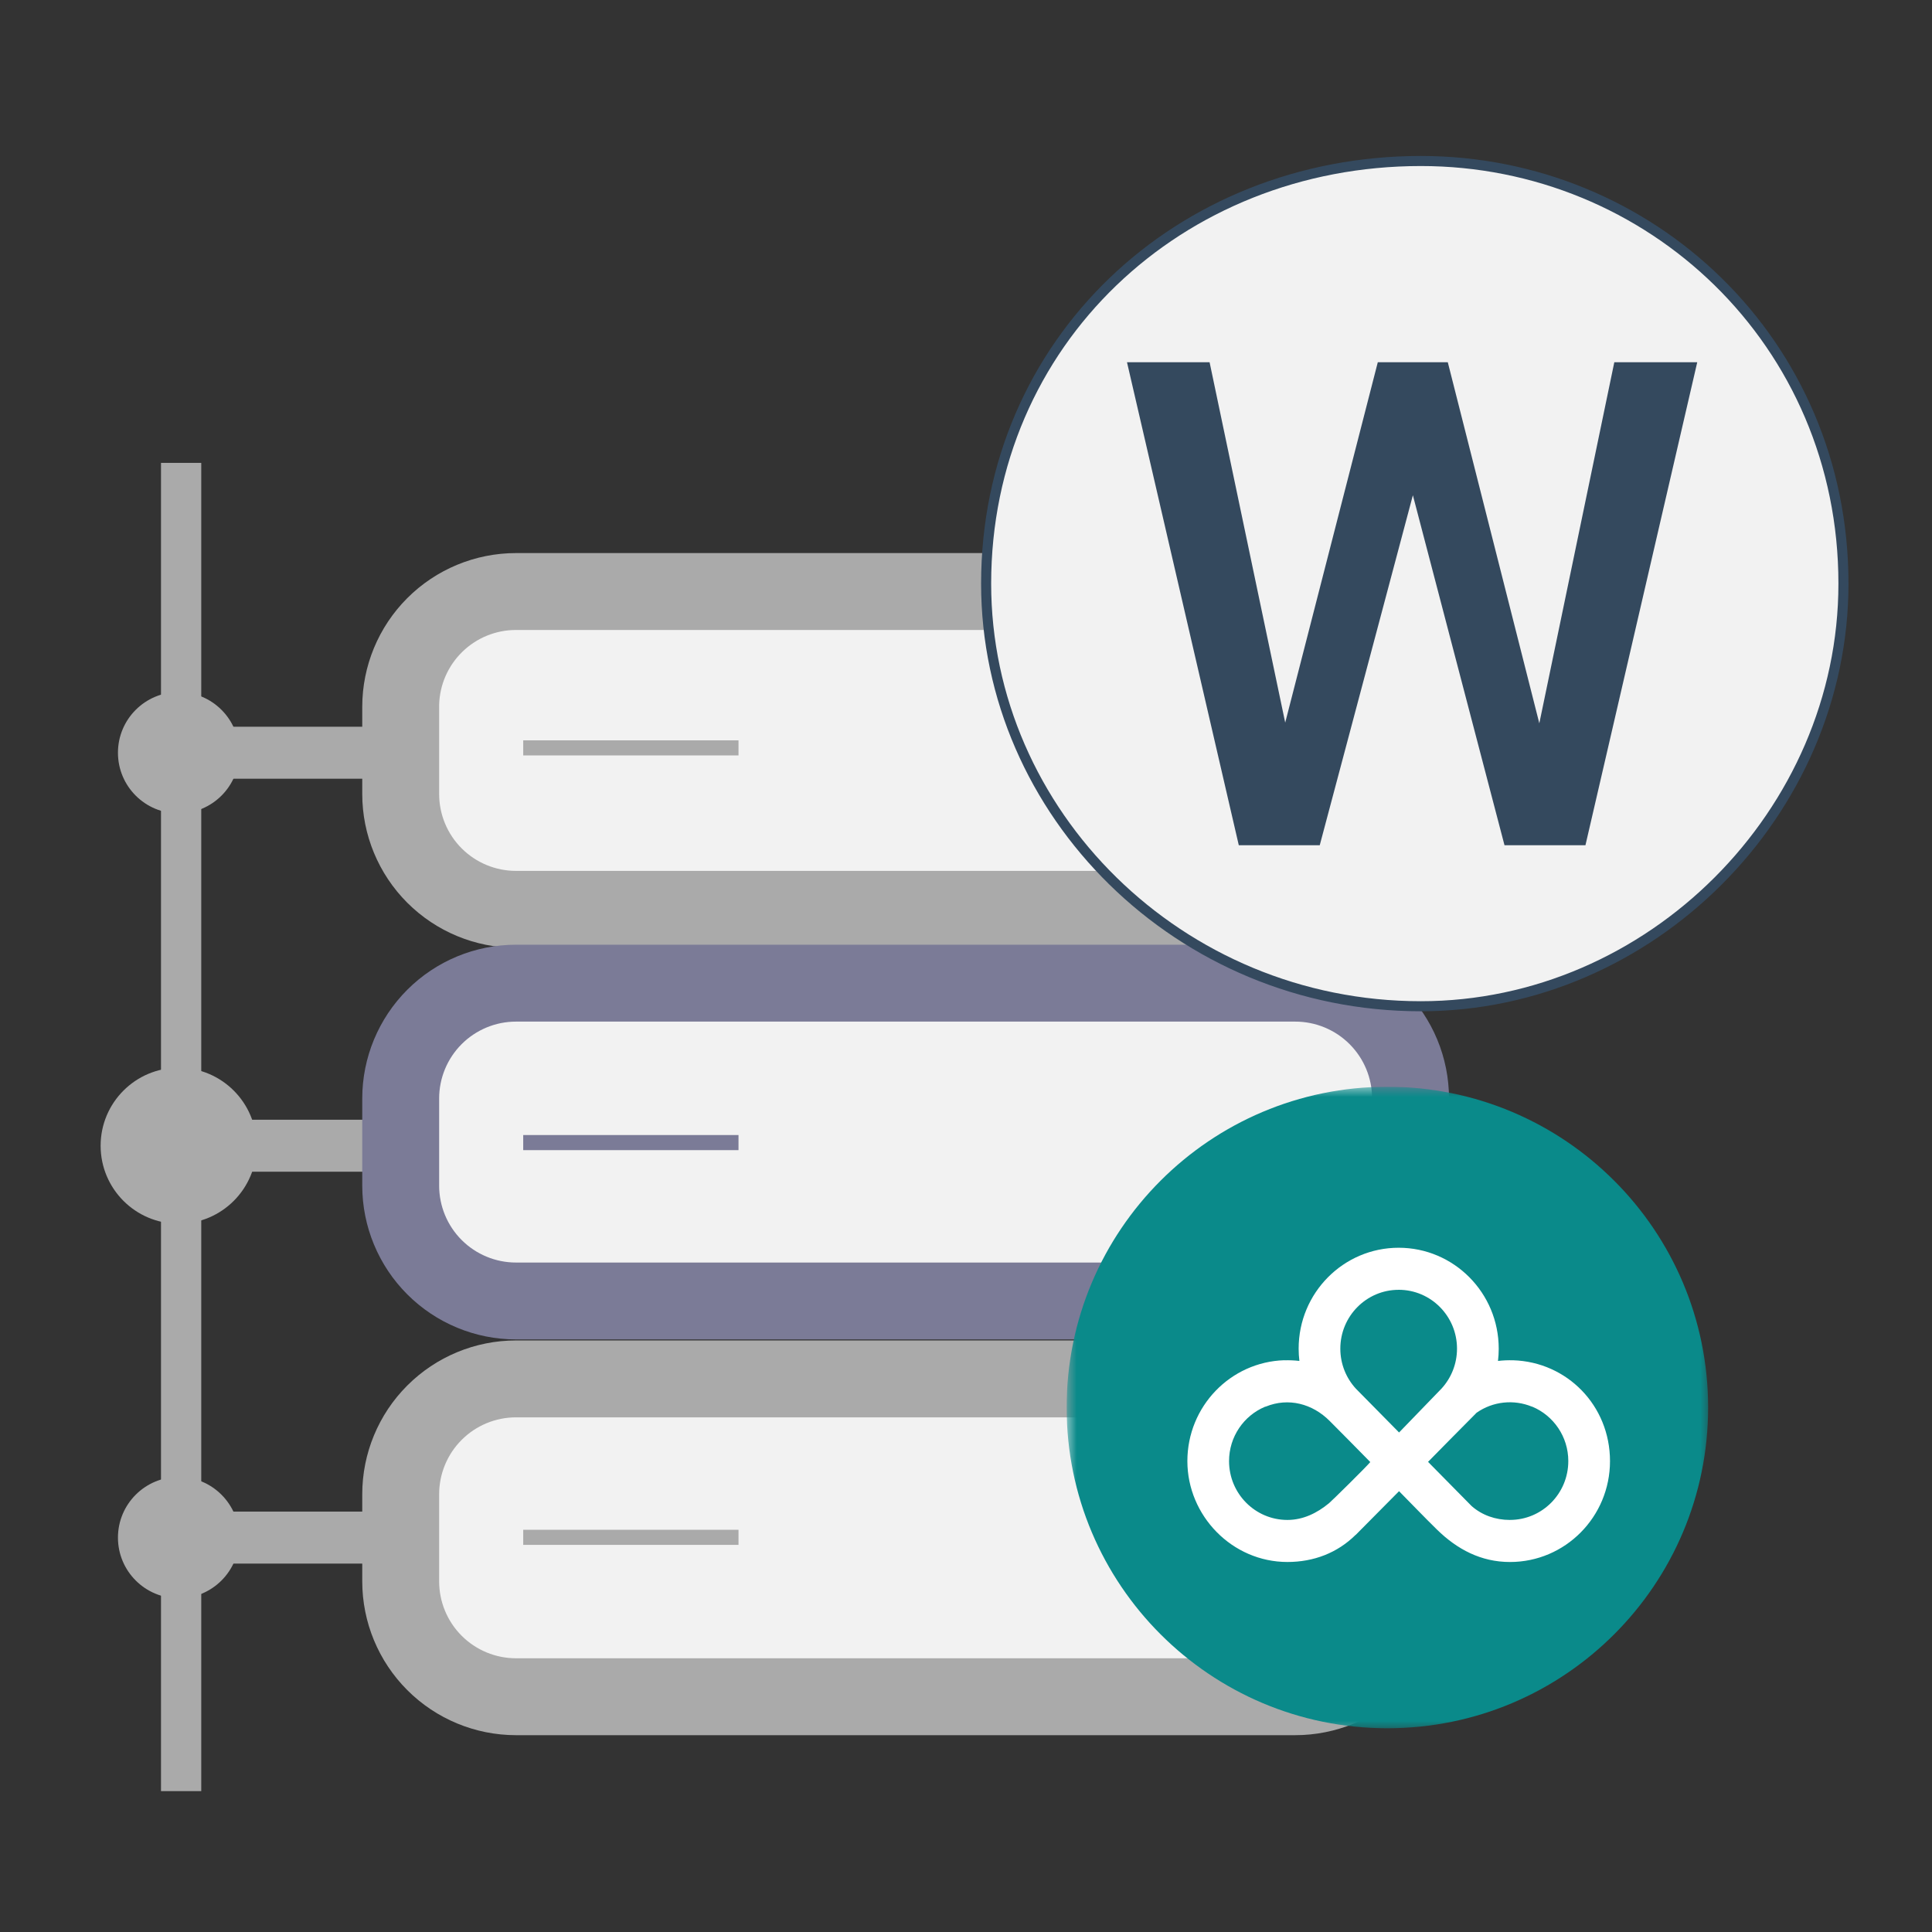 <svg width="96" height="96" viewBox="0 0 96 96" fill="none" xmlns="http://www.w3.org/2000/svg">
<rect x="0" y="0" width="96" height="96" fill="#333333" stroke="none"/>
<path fill-rule="evenodd" clip-rule="evenodd" d="M8 89L8 23L10 23L10 89L8 89Z" fill="#AAAAAA"/>
<path fill-rule="evenodd" clip-rule="evenodd" d="M18.778 77.694H9.306V75.111H18.778V77.694Z" fill="#AAAAAA"/>
<circle cx="8.875" cy="76.403" r="3.014" fill="#AAAAAA"/>
<path fill-rule="evenodd" clip-rule="evenodd" d="M18.778 38.694H9.306V36.111H18.778V38.694Z" fill="#AAAAAA"/>
<circle cx="8.875" cy="37.403" r="3.014" fill="#AAAAAA"/>
<path fill-rule="evenodd" clip-rule="evenodd" d="M19.639 58.222H9.306V55.639H19.639V58.222Z" fill="#AAAAAA"/>
<circle cx="8.875" cy="56.931" r="3.875" fill="#AAAAAA"/>
<path d="M64.359 29.265H25.692C22.513 29.265 19.936 31.842 19.936 35.022V39.301C19.936 42.48 22.513 45.057 25.692 45.057H64.359C67.538 45.057 70.115 42.48 70.115 39.301V35.022C70.115 31.842 67.538 29.265 64.359 29.265Z" fill="#F2F2F2"/>
<path d="M64.359 31.303C65.372 31.303 66.344 31.705 67.06 32.422C67.777 33.138 68.179 34.11 68.179 35.123V39.454C68.179 40.467 67.777 41.439 67.06 42.155C66.344 42.872 65.372 43.274 64.359 43.274H25.642C24.628 43.274 23.656 42.872 22.94 42.155C22.223 41.439 21.821 40.467 21.821 39.454V35.022C21.847 34.026 22.262 33.08 22.975 32.386C23.689 31.691 24.646 31.302 25.642 31.303H64.359ZM64.359 27.482H25.642C23.615 27.482 21.671 28.287 20.238 29.72C18.805 31.153 18 33.097 18 35.123V39.454C18 41.48 18.805 43.424 20.238 44.857C21.671 46.29 23.615 47.095 25.642 47.095H64.359C66.385 47.095 68.329 46.29 69.762 44.857C71.195 43.424 72 41.48 72 39.454V35.022C72 32.995 71.195 31.051 69.762 29.618C68.329 28.185 66.385 27.38 64.359 27.38V27.482Z" fill="#AAAAAA"/>
<path d="M36.696 37.161H25.998" stroke="#AAAAAA" stroke-width="0.75" stroke-miterlimit="1"/>
<path d="M25.642 48.878H64.359C65.885 48.878 67.35 49.485 68.429 50.564C69.509 51.644 70.115 53.108 70.115 54.635V58.965C70.115 59.718 69.966 60.465 69.676 61.16C69.386 61.856 68.961 62.487 68.426 63.017C67.891 63.548 67.256 63.967 66.558 64.251C65.859 64.535 65.112 64.677 64.359 64.671H25.642C24.888 64.671 24.142 64.521 23.446 64.231C22.751 63.941 22.119 63.517 21.589 62.981C21.058 62.446 20.639 61.811 20.355 61.113C20.072 60.415 19.929 59.667 19.936 58.914V54.635C19.936 53.117 20.535 51.66 21.604 50.582C22.672 49.504 24.124 48.892 25.642 48.878Z" fill="#F2F2F2"/>
<path d="M64.359 50.763C65.372 50.763 66.344 51.166 67.06 51.882C67.777 52.599 68.179 53.57 68.179 54.584V58.914C68.179 59.927 67.777 60.899 67.06 61.616C66.344 62.332 65.372 62.735 64.359 62.735H25.642C24.628 62.735 23.656 62.332 22.94 61.616C22.223 60.899 21.821 59.927 21.821 58.914V54.584C21.821 53.57 22.223 52.599 22.94 51.882C23.656 51.166 24.628 50.763 25.642 50.763H64.359ZM64.359 46.942H25.642C23.615 46.942 21.671 47.747 20.238 49.18C18.805 50.614 18 52.557 18 54.584V58.914C18 60.941 18.805 62.884 20.238 64.317C21.671 65.75 23.615 66.555 25.642 66.555H64.359C66.385 66.555 68.329 65.75 69.762 64.317C71.195 62.884 72 60.941 72 58.914V54.584C72 52.557 71.195 50.614 69.762 49.18C68.329 47.747 66.385 46.942 64.359 46.942Z" fill="#7B7B97"/>
<path d="M36.696 56.774H25.998" stroke="#7B7B97" stroke-width="0.75" stroke-miterlimit="1"/>
<path d="M25.642 68.491H64.359C65.872 68.491 67.323 69.092 68.393 70.162C69.463 71.233 70.064 72.684 70.064 74.197V78.527C70.071 79.281 69.928 80.028 69.644 80.726C69.361 81.424 68.942 82.059 68.411 82.595C67.881 83.13 67.249 83.555 66.554 83.845C65.858 84.135 65.112 84.284 64.359 84.284H25.642C24.115 84.284 22.651 83.677 21.571 82.598C20.491 81.518 19.885 80.054 19.885 78.527V74.197C19.885 73.443 20.034 72.697 20.324 72.002C20.614 71.306 21.039 70.675 21.574 70.144C22.109 69.614 22.744 69.195 23.442 68.911C24.14 68.627 24.888 68.485 25.642 68.491Z" fill="#F2F2F2"/>
<path d="M64.359 70.427C65.372 70.427 66.344 70.83 67.06 71.546C67.777 72.263 68.179 73.235 68.179 74.248V78.578C68.179 79.591 67.777 80.563 67.06 81.28C66.344 81.996 65.372 82.399 64.359 82.399H25.642C24.628 82.399 23.656 81.996 22.94 81.28C22.223 80.563 21.821 79.591 21.821 78.578V74.248C21.821 73.235 22.223 72.263 22.94 71.546C23.656 70.83 24.628 70.427 25.642 70.427H64.359ZM64.359 66.606H25.642C23.615 66.606 21.671 67.412 20.238 68.845C18.805 70.278 18 72.221 18 74.248V78.578C18 80.605 18.805 82.548 20.238 83.981C21.671 85.415 23.615 86.22 25.642 86.22H64.359C66.385 86.22 68.329 85.415 69.762 83.981C71.195 82.548 72 80.605 72 78.578V74.248C72 72.221 71.195 70.278 69.762 68.845C68.329 67.412 66.385 66.606 64.359 66.606Z" fill="#AAAAAA"/>
<path d="M36.696 76.388H25.998" stroke="#AAAAAA" stroke-width="0.75" stroke-miterlimit="1"/>
<path d="M70.6 50C58.6 50 49 40.4 49 29C49 17 58.6 8 70.6 8C82 8 91.6 17 91.6 29C91.6 40.4 82 50 70.6 50Z" fill="#F2F2F2" stroke="#34495E" stroke-width="0.5" stroke-miterlimit="10" stroke-linejoin="bevel"/>
<path d="M63.681 36.61L68.462 18H70.967L70.687 22.797L65.577 42H62.972L63.681 36.61ZM60.104 18L63.978 36.462L64.324 42H61.555L56 18H60.104ZM76.39 36.412L80.214 18H84.335L78.78 42H76.011L76.39 36.412ZM71.94 18L76.67 36.659L77.363 42H74.758L69.731 22.797L69.467 18H71.94Z" fill="#34495E"/>
<g clip-path="url(#clip0_35_1009)">
<mask id="mask0_35_1009" style="mask-type:luminance" maskUnits="userSpaceOnUse" x="53" y="54" width="32" height="32">
<path fill-rule="evenodd" clip-rule="evenodd" d="M53 54H85V86H53V54Z" fill="white"/>
</mask>
<g mask="url(#mask0_35_1009)">
<path d="M84.876 69.938C84.876 78.74 77.74 85.876 68.938 85.876C60.136 85.876 53 78.74 53 69.938C53 61.136 60.136 54 68.938 54C77.74 54 84.876 61.136 84.876 69.938Z" fill="#0A8A8A"/>
<path d="M78.501 69.157C79.1 68.568 79.477 67.762 79.477 66.907C79.477 65.312 78.167 64.152 76.551 64.315L74.094 64.563C73.835 64.589 73.625 64.817 73.625 65.073V69.377V69.922V74.227C73.625 74.482 73.835 74.668 74.094 74.642L76.551 74.394C78.167 74.231 79.477 72.806 79.477 71.211C79.477 70.356 79.1 69.626 78.501 69.157Z" fill="#0A8A8A"/>
<path d="M63.85 64.563L61.393 64.315C59.776 64.151 58.466 65.313 58.466 66.909C58.466 67.765 58.843 68.572 59.442 69.162C58.843 69.63 58.466 70.361 58.466 71.217V71.217C58.466 72.813 59.776 74.239 61.393 74.403L63.85 74.651C64.109 74.677 64.319 74.491 64.319 74.235V69.927V69.382V65.074C64.319 64.818 64.109 64.589 63.85 64.563Z" fill="#0A8A8A"/>
<path d="M68.944 66.608H66.488C66.229 66.608 66.019 66.819 66.019 67.078V73.472V74.121C66.019 74.395 66.207 74.671 66.48 74.671H68.945C68.919 75.183 68.217 75.804 66.571 75.988L66.385 76.004C66.273 76.016 66.019 76.004 66.019 76.486V76.614C66.019 76.874 66.222 77.102 66.481 77.102H68.938C70.554 77.102 71.871 75.537 71.871 73.917V69.542C71.871 67.922 70.561 66.608 68.944 66.608Z" fill="#0A8A8A"/>
</g>
<path d="M75.187 67.59V67.593C74.935 67.584 74.683 67.595 74.434 67.625C74.458 67.425 74.471 67.221 74.471 67.013C74.469 64.244 72.245 62 69.499 62C66.754 62 64.529 64.244 64.529 67.013C64.529 67.219 64.542 67.424 64.566 67.624C64.316 67.595 64.064 67.584 63.813 67.593C63.813 67.593 63.813 67.59 63.813 67.589C61.141 67.674 59 69.885 59 72.601C59 75.317 61.225 77.614 63.97 77.614C65.281 77.614 66.456 77.161 67.361 76.266L67.364 76.269L69.518 74.096C69.529 74.106 69.54 74.118 69.55 74.129C70.169 74.753 70.774 75.391 71.403 76.005C72.414 76.994 73.598 77.615 75.03 77.615C77.775 77.615 80 75.371 80 72.602C80 69.833 77.859 67.675 75.188 67.591M69.499 64.089C71.1 64.089 72.398 65.398 72.398 67.013C72.398 67.776 72.108 68.471 71.634 68.992L69.519 71.179L67.375 69.004C66.894 68.482 66.6 67.783 66.6 67.014C66.6 65.4 67.897 64.09 69.498 64.09M66.033 74.697C65.44 75.187 64.749 75.525 63.97 75.525C62.369 75.525 61.071 74.216 61.071 72.601C61.071 71.384 61.809 70.341 62.857 69.901C62.87 69.901 62.882 69.899 62.894 69.894C64.028 69.43 65.219 69.754 66.067 70.603C66.744 71.281 67.417 71.965 68.089 72.649C67.865 72.916 66.168 74.587 66.033 74.698M75.029 75.525C74.306 75.525 73.648 75.288 73.14 74.849C73.136 74.845 73.108 74.819 73.108 74.819L70.959 72.639C71.086 72.51 72.991 70.574 73.371 70.198C74.184 69.629 75.221 69.527 76.114 69.893C76.123 69.896 76.132 69.899 76.141 69.899C77.19 70.338 77.928 71.383 77.928 72.6C77.928 74.215 76.63 75.524 75.028 75.524" fill="white"/>
</g>
<defs>
<clipPath id="clip0_35_1009">
<rect width="32" height="32" fill="white" transform="translate(53 54)"/>
</clipPath>
</defs>
</svg>
